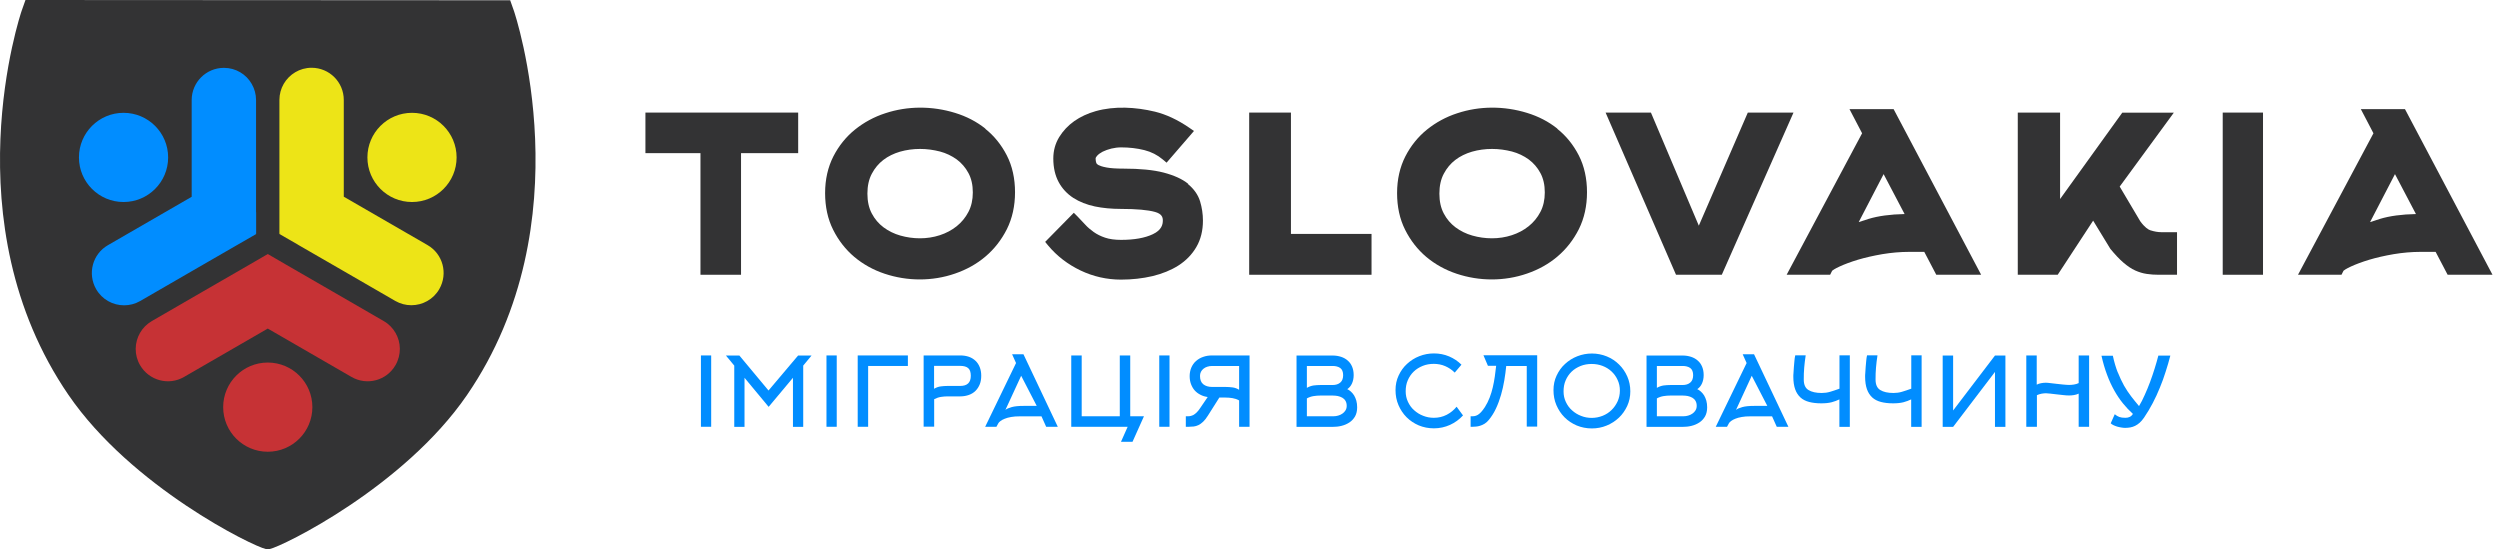 <svg width="273" height="60" viewBox="0 0 273 60" fill="none" xmlns="http://www.w3.org/2000/svg">
<path d="M56.121 1.19L55.711 0.03L2.781 0L2.361 1.19C2.281 1.42 -5.439 24.28 7.481 43.13C14.361 53.17 27.651 59.68 29.051 59.96L29.241 60L29.431 59.96C30.831 59.68 44.121 53.17 51.001 43.13C63.921 24.29 56.201 1.42 56.121 1.19Z" fill="#333334"/>
<path d="M27.191 28.93L29.241 27.74L31.291 28.93L36.281 31.81L41.901 35.06C42.461 35.38 42.891 35.83 43.191 36.35C43.801 37.4 43.841 38.74 43.191 39.87C42.221 41.56 40.071 42.14 38.381 41.16L29.241 35.88L20.101 41.16C18.421 42.14 16.271 41.56 15.291 39.87C14.641 38.75 14.681 37.41 15.291 36.35C15.591 35.83 16.021 35.39 16.581 35.06L22.201 31.81L27.191 28.93Z" fill="#C63235"/>
<path d="M29.241 49.33C31.93 49.33 34.111 47.15 34.111 44.46C34.111 41.77 31.93 39.59 29.241 39.59C26.551 39.59 24.371 41.77 24.371 44.46C24.371 47.15 26.551 49.33 29.241 49.33Z" fill="#C63235"/>
<path d="M32.561 26.73L30.511 25.55L30.781 25.39L30.511 25.54V23.17V17.41V10.92C30.511 10.28 30.681 9.68 30.981 9.16C31.591 8.11 32.731 7.4 34.021 7.4C35.971 7.4 37.541 8.97 37.541 10.92V21.48L46.681 26.76C48.371 27.73 48.941 29.88 47.971 31.57C47.321 32.7 46.141 33.33 44.921 33.33C44.321 33.33 43.721 33.18 43.161 32.86L37.541 29.61L32.551 26.73H32.561Z" fill="#EDE417"/>
<path d="M44.991 22.06C47.68 22.06 49.861 19.88 49.861 17.19C49.861 14.5 47.68 12.32 44.991 12.32C42.301 12.32 40.121 14.5 40.121 17.19C40.121 19.88 42.301 22.06 44.991 22.06Z" fill="#EDE417"/>
<path d="M27.971 23.18V25.55L27.701 25.4L27.971 25.56L25.921 26.74L20.931 29.62L15.311 32.87C14.751 33.19 14.151 33.34 13.551 33.34C12.331 33.34 11.151 32.71 10.501 31.58C9.531 29.89 10.101 27.74 11.791 26.77L20.931 21.49V10.93C20.931 8.99 22.501 7.41 24.451 7.41C25.751 7.41 26.891 8.11 27.491 9.17C27.791 9.69 27.961 10.29 27.961 10.93V17.42V23.18H27.971Z" fill="#018DFF"/>
<path d="M13.491 22.06C16.18 22.06 18.361 19.88 18.361 17.19C18.361 14.5 16.18 12.32 13.491 12.32C10.801 12.32 8.621 14.5 8.621 17.19C8.621 19.88 10.801 22.06 13.491 22.06Z" fill="#018DFF"/>
<path d="M76.541 46.604V38.814H77.661V46.604H76.541Z" fill="#018DFF"/>
<path d="M83.941 44.434L81.301 41.254V46.614H80.181V39.924L79.271 38.824H80.741L83.921 42.644L87.151 38.824H88.621L87.711 39.924V46.614H86.591V41.254L83.931 44.434H83.941Z" fill="#018DFF"/>
<path d="M90.251 46.604V38.814H91.371V46.604H90.251Z" fill="#018DFF"/>
<path d="M94.801 46.604H93.661V38.814H99.141V39.964H94.801V46.604Z" fill="#018DFF"/>
<path d="M100.861 46.604V38.814H104.871C105.211 38.814 105.521 38.864 105.811 38.964C106.091 39.064 106.331 39.214 106.531 39.404C106.731 39.594 106.881 39.824 106.991 40.104C107.101 40.384 107.151 40.694 107.151 41.034C107.151 41.374 107.101 41.694 106.991 41.964C106.881 42.234 106.731 42.474 106.531 42.674C106.331 42.874 106.091 43.024 105.811 43.124C105.531 43.224 105.221 43.284 104.871 43.284H103.491C103.241 43.284 102.991 43.304 102.741 43.344C102.491 43.384 102.241 43.474 102.011 43.594V46.594H100.871L100.861 46.604ZM104.861 42.144C105.631 42.144 106.011 41.774 106.011 41.034C106.011 40.634 105.911 40.354 105.721 40.194C105.531 40.034 105.241 39.954 104.861 39.954H102.001V42.454C102.241 42.314 102.481 42.224 102.731 42.194C102.981 42.164 103.231 42.144 103.491 42.144H104.871H104.861Z" fill="#018DFF"/>
<path d="M110.511 38.684H111.761L115.511 46.604H114.241L113.731 45.464H111.361C111.001 45.464 110.691 45.484 110.421 45.534C110.141 45.584 109.911 45.644 109.721 45.724C109.521 45.804 109.371 45.884 109.251 45.974C109.131 46.064 109.051 46.154 109.011 46.234L108.811 46.604H107.581L110.951 39.644L110.521 38.684H110.511ZM113.211 44.324L111.511 41.034L109.791 44.764C109.931 44.644 110.161 44.544 110.481 44.454C110.801 44.364 111.231 44.324 111.771 44.324H113.211Z" fill="#018DFF"/>
<path d="M124.921 45.454L123.671 48.244H122.411L123.141 46.604H116.981V38.814H118.121V45.454H122.281V38.814H123.421V45.454H124.931H124.921Z" fill="#018DFF"/>
<path d="M126.591 46.604V38.814H127.711V46.604H126.591Z" fill="#018DFF"/>
<path d="M135.311 43.724C135.071 43.594 134.831 43.514 134.581 43.474C134.331 43.434 134.081 43.414 133.831 43.414H133.151L131.911 45.374C131.731 45.664 131.551 45.894 131.381 46.054C131.211 46.214 131.031 46.344 130.861 46.424C130.691 46.504 130.521 46.554 130.351 46.574C130.181 46.594 130.011 46.604 129.831 46.604H129.491V45.454H129.751C129.831 45.454 129.921 45.454 130.021 45.424C130.111 45.404 130.211 45.364 130.321 45.314C130.431 45.254 130.541 45.164 130.661 45.054C130.781 44.944 130.911 44.784 131.051 44.574L131.881 43.354C131.591 43.314 131.321 43.234 131.081 43.104C130.841 42.984 130.631 42.824 130.461 42.634C130.291 42.444 130.161 42.214 130.061 41.954C129.961 41.694 129.911 41.394 129.911 41.074C129.911 40.754 129.971 40.424 130.091 40.144C130.211 39.864 130.381 39.624 130.601 39.424C130.821 39.234 131.081 39.074 131.381 38.974C131.681 38.864 132.011 38.814 132.361 38.814H136.451V46.604H135.311V43.724ZM135.311 39.964H132.361C132.171 39.964 132.001 39.994 131.841 40.044C131.681 40.094 131.541 40.164 131.421 40.264C131.301 40.354 131.211 40.474 131.141 40.604C131.071 40.744 131.041 40.894 131.041 41.054C131.041 41.474 131.161 41.774 131.401 41.964C131.641 42.154 131.961 42.254 132.361 42.254H133.831C134.091 42.254 134.341 42.274 134.591 42.304C134.841 42.334 135.081 42.424 135.311 42.564V39.954V39.964Z" fill="#018DFF"/>
<path d="M148.201 44.484C148.201 44.874 148.121 45.204 147.971 45.474C147.811 45.744 147.611 45.964 147.351 46.134C147.091 46.304 146.811 46.424 146.491 46.504C146.171 46.584 145.851 46.614 145.531 46.614H141.581V38.824H145.531C145.861 38.824 146.161 38.874 146.441 38.964C146.721 39.054 146.971 39.194 147.171 39.374C147.381 39.554 147.541 39.774 147.651 40.044C147.761 40.304 147.821 40.614 147.821 40.954C147.821 41.294 147.761 41.594 147.641 41.864C147.521 42.134 147.351 42.344 147.121 42.494C147.251 42.554 147.391 42.644 147.521 42.764C147.651 42.884 147.771 43.024 147.871 43.184C147.971 43.354 148.051 43.544 148.111 43.754C148.171 43.974 148.201 44.214 148.201 44.484ZM142.711 42.354C142.951 42.214 143.191 42.134 143.431 42.094C143.681 42.064 143.931 42.044 144.191 42.044H145.521C145.871 42.044 146.151 41.954 146.361 41.774C146.571 41.594 146.671 41.324 146.671 40.964C146.671 40.604 146.561 40.334 146.351 40.184C146.131 40.034 145.861 39.964 145.521 39.964H142.711V42.354ZM142.711 45.454H145.641C145.791 45.454 145.951 45.434 146.121 45.384C146.291 45.334 146.441 45.274 146.581 45.174C146.721 45.084 146.831 44.964 146.921 44.824C147.011 44.684 147.061 44.514 147.061 44.324C147.061 44.094 147.011 43.904 146.921 43.764C146.831 43.614 146.711 43.504 146.571 43.424C146.421 43.344 146.261 43.284 146.081 43.244C145.901 43.214 145.711 43.194 145.521 43.194H144.191C143.941 43.194 143.691 43.214 143.441 43.254C143.191 43.294 142.951 43.374 142.711 43.504V45.454Z" fill="#018DFF"/>
<path d="M158.841 40.674C158.551 40.384 158.211 40.154 157.821 39.984C157.431 39.814 157.011 39.734 156.571 39.734C156.131 39.734 155.731 39.804 155.361 39.954C154.991 40.104 154.661 40.304 154.381 40.574C154.101 40.844 153.891 41.154 153.731 41.524C153.571 41.884 153.501 42.294 153.501 42.724C153.501 43.154 153.581 43.524 153.751 43.884C153.921 44.244 154.141 44.554 154.431 44.804C154.721 45.064 155.041 45.264 155.411 45.404C155.781 45.554 156.171 45.624 156.581 45.624C157.091 45.624 157.551 45.514 157.981 45.294C158.401 45.074 158.761 44.784 159.061 44.414L159.761 45.364C159.361 45.804 158.891 46.144 158.351 46.394C157.801 46.644 157.211 46.774 156.581 46.774C155.991 46.774 155.441 46.664 154.931 46.454C154.421 46.234 153.981 45.944 153.601 45.564C153.221 45.184 152.931 44.744 152.711 44.234C152.491 43.724 152.391 43.174 152.391 42.594C152.391 42.014 152.501 41.494 152.731 41.004C152.961 40.514 153.261 40.084 153.651 39.734C154.041 39.374 154.481 39.094 154.991 38.894C155.501 38.694 156.031 38.594 156.591 38.594C157.181 38.594 157.731 38.704 158.251 38.924C158.761 39.144 159.211 39.444 159.591 39.824L158.861 40.684L158.841 40.674Z" fill="#018DFF"/>
<path d="M166.721 46.604V39.964H164.481C164.431 40.474 164.361 40.994 164.271 41.534C164.181 42.074 164.061 42.604 163.911 43.124C163.761 43.644 163.581 44.134 163.361 44.604C163.141 45.074 162.881 45.494 162.561 45.874C162.421 46.044 162.271 46.174 162.111 46.274C161.951 46.374 161.781 46.444 161.621 46.494C161.461 46.544 161.311 46.574 161.171 46.584C161.031 46.594 160.901 46.604 160.801 46.604H160.591V45.454H160.801C160.891 45.454 160.981 45.454 161.081 45.424C161.181 45.394 161.281 45.364 161.391 45.294C161.501 45.224 161.621 45.124 161.741 44.994C161.861 44.864 162.001 44.684 162.151 44.454C162.361 44.124 162.531 43.774 162.671 43.414C162.811 43.054 162.921 42.684 163.011 42.304C163.101 41.924 163.171 41.534 163.231 41.134C163.291 40.734 163.331 40.344 163.381 39.944H162.481L161.991 38.794H167.861V46.584H166.721V46.604Z" fill="#018DFF"/>
<path d="M178.031 42.724C178.031 43.304 177.921 43.834 177.691 44.334C177.461 44.824 177.161 45.254 176.781 45.614C176.401 45.974 175.951 46.264 175.441 46.474C174.931 46.684 174.391 46.784 173.831 46.784C173.241 46.784 172.691 46.674 172.181 46.464C171.671 46.244 171.231 45.954 170.851 45.574C170.471 45.194 170.181 44.754 169.961 44.244C169.741 43.734 169.641 43.184 169.641 42.604C169.641 42.024 169.751 41.504 169.981 41.014C170.211 40.524 170.511 40.094 170.901 39.744C171.291 39.384 171.731 39.104 172.241 38.904C172.751 38.704 173.281 38.604 173.841 38.604C174.401 38.604 174.961 38.714 175.471 38.924C175.981 39.134 176.421 39.424 176.801 39.804C177.181 40.174 177.481 40.614 177.701 41.114C177.921 41.614 178.031 42.154 178.031 42.744V42.724ZM176.891 42.654C176.891 42.234 176.811 41.844 176.641 41.484C176.481 41.124 176.251 40.814 175.971 40.554C175.691 40.294 175.361 40.094 174.991 39.954C174.621 39.814 174.231 39.744 173.811 39.744C173.391 39.744 172.971 39.814 172.601 39.964C172.231 40.114 171.901 40.314 171.621 40.584C171.341 40.854 171.131 41.164 170.971 41.534C170.811 41.894 170.741 42.304 170.741 42.734C170.741 43.164 170.821 43.534 170.991 43.894C171.161 44.254 171.381 44.564 171.671 44.814C171.961 45.074 172.281 45.274 172.651 45.414C173.021 45.564 173.411 45.634 173.821 45.634C174.231 45.634 174.631 45.554 175.011 45.404C175.381 45.254 175.711 45.044 175.981 44.774C176.261 44.504 176.471 44.194 176.641 43.834C176.801 43.474 176.891 43.084 176.891 42.654Z" fill="#018DFF"/>
<path d="M186.421 44.484C186.421 44.874 186.341 45.204 186.191 45.474C186.031 45.744 185.831 45.964 185.571 46.134C185.311 46.304 185.031 46.424 184.711 46.504C184.391 46.584 184.071 46.614 183.751 46.614H179.801V38.824H183.751C184.081 38.824 184.381 38.874 184.661 38.964C184.941 39.054 185.191 39.194 185.391 39.374C185.601 39.554 185.761 39.774 185.871 40.044C185.981 40.304 186.041 40.614 186.041 40.954C186.041 41.294 185.981 41.594 185.861 41.864C185.741 42.134 185.571 42.344 185.341 42.494C185.471 42.554 185.611 42.644 185.741 42.764C185.871 42.884 185.991 43.024 186.091 43.184C186.191 43.354 186.271 43.544 186.331 43.754C186.391 43.974 186.421 44.214 186.421 44.484ZM180.931 42.354C181.171 42.214 181.411 42.134 181.651 42.094C181.901 42.064 182.151 42.044 182.411 42.044H183.741C184.091 42.044 184.371 41.954 184.581 41.774C184.791 41.594 184.891 41.324 184.891 40.964C184.891 40.604 184.781 40.334 184.571 40.184C184.351 40.034 184.081 39.964 183.741 39.964H180.931V42.354ZM180.931 45.454H183.861C184.011 45.454 184.171 45.434 184.341 45.384C184.511 45.334 184.661 45.274 184.801 45.174C184.941 45.084 185.051 44.964 185.141 44.824C185.231 44.684 185.281 44.514 185.281 44.324C185.281 44.094 185.231 43.904 185.141 43.764C185.051 43.614 184.931 43.504 184.791 43.424C184.641 43.344 184.481 43.284 184.301 43.244C184.121 43.214 183.931 43.194 183.741 43.194H182.411C182.161 43.194 181.911 43.214 181.661 43.254C181.411 43.294 181.171 43.374 180.931 43.504V45.454Z" fill="#018DFF"/>
<path d="M190.291 38.684H191.541L195.291 46.604H194.021L193.511 45.464H191.141C190.781 45.464 190.471 45.484 190.201 45.534C189.921 45.584 189.691 45.644 189.501 45.724C189.301 45.804 189.151 45.884 189.031 45.974C188.911 46.064 188.831 46.154 188.791 46.234L188.591 46.604H187.361L190.731 39.644L190.301 38.684H190.291ZM192.991 44.324L191.291 41.034L189.571 44.764C189.711 44.644 189.941 44.544 190.261 44.454C190.581 44.364 191.011 44.324 191.551 44.324H192.991Z" fill="#018DFF"/>
<path d="M202.001 38.824V46.614H200.861V43.614C200.731 43.674 200.591 43.734 200.461 43.784C200.321 43.834 200.181 43.884 200.021 43.924C199.861 43.964 199.691 43.994 199.501 44.014C199.311 44.034 199.111 44.044 198.881 44.044C198.381 44.044 197.941 43.994 197.561 43.894C197.181 43.794 196.861 43.634 196.611 43.404C196.361 43.174 196.161 42.874 196.031 42.504C195.901 42.134 195.831 41.684 195.831 41.134C195.831 41.034 195.831 40.894 195.851 40.704C195.861 40.514 195.871 40.304 195.891 40.084C195.911 39.864 195.931 39.634 195.951 39.404C195.971 39.174 196.001 38.974 196.041 38.804H197.181C197.111 39.244 197.061 39.684 197.021 40.124C196.981 40.564 196.971 41.004 196.971 41.444C196.971 42.004 197.141 42.384 197.491 42.594C197.831 42.804 198.311 42.914 198.931 42.914C199.241 42.914 199.551 42.874 199.851 42.784C200.151 42.694 200.491 42.584 200.871 42.444V38.804H202.011L202.001 38.824Z" fill="#018DFF"/>
<path d="M209.841 38.824V46.614H208.701V43.614C208.571 43.674 208.431 43.734 208.301 43.784C208.161 43.834 208.021 43.884 207.861 43.924C207.701 43.964 207.531 43.994 207.341 44.014C207.151 44.034 206.951 44.044 206.721 44.044C206.221 44.044 205.781 43.994 205.401 43.894C205.021 43.794 204.701 43.634 204.451 43.404C204.201 43.174 204.001 42.874 203.871 42.504C203.741 42.134 203.671 41.684 203.671 41.134C203.671 41.034 203.671 40.894 203.691 40.704C203.701 40.514 203.711 40.304 203.731 40.084C203.751 39.864 203.771 39.634 203.791 39.404C203.811 39.174 203.841 38.974 203.881 38.804H205.021C204.951 39.244 204.901 39.684 204.861 40.124C204.821 40.564 204.811 41.004 204.811 41.444C204.811 42.004 204.981 42.384 205.331 42.594C205.671 42.804 206.151 42.914 206.771 42.914C207.081 42.914 207.391 42.874 207.691 42.784C207.991 42.694 208.331 42.584 208.711 42.444V38.804H209.851L209.841 38.824Z" fill="#018DFF"/>
<path d="M217.851 38.824H218.991V46.614H217.851V40.614L213.281 46.614H212.141V38.824H213.281V44.824L217.851 38.824Z" fill="#018DFF"/>
<path d="M222.411 46.604H221.271V38.814H222.411V42.004C222.561 41.924 222.721 41.874 222.891 41.844C223.061 41.814 223.221 41.794 223.391 41.794C223.501 41.794 223.661 41.804 223.881 41.834C224.091 41.854 224.321 41.884 224.571 41.914C224.821 41.944 225.061 41.964 225.311 41.994C225.551 42.014 225.761 42.034 225.941 42.034C226.101 42.034 226.271 42.024 226.461 41.994C226.651 41.964 226.831 41.914 226.991 41.834V38.814H228.131V46.604H226.991V42.984C226.821 43.064 226.651 43.114 226.461 43.144C226.271 43.174 226.101 43.184 225.941 43.184C225.771 43.184 225.561 43.174 225.321 43.144C225.081 43.124 224.831 43.094 224.591 43.064C224.341 43.034 224.111 43.014 223.901 42.984C223.691 42.964 223.531 42.944 223.421 42.944C223.251 42.944 223.091 42.964 222.921 42.994C222.751 43.024 222.591 43.084 222.431 43.154V46.604H222.411Z" fill="#018DFF"/>
<path d="M231.261 40.654C231.471 41.184 231.701 41.664 231.941 42.104C232.191 42.534 232.451 42.934 232.731 43.294C233.011 43.654 233.291 44.004 233.581 44.344C233.801 43.984 234.011 43.574 234.211 43.114C234.421 42.654 234.611 42.184 234.791 41.704C234.971 41.214 235.141 40.724 235.291 40.234C235.441 39.744 235.581 39.274 235.691 38.834H237.001C236.851 39.414 236.681 40.004 236.491 40.584C236.311 41.164 236.101 41.744 235.861 42.324C235.631 42.894 235.371 43.464 235.081 44.014C234.791 44.564 234.481 45.094 234.131 45.604C233.971 45.834 233.811 46.024 233.651 46.164C233.491 46.304 233.321 46.424 233.151 46.504C232.981 46.584 232.811 46.644 232.631 46.674C232.451 46.704 232.271 46.724 232.081 46.724C231.951 46.724 231.801 46.714 231.651 46.684C231.491 46.664 231.341 46.624 231.191 46.584C231.041 46.534 230.901 46.484 230.781 46.424C230.651 46.364 230.561 46.294 230.491 46.224L230.931 45.234C231.101 45.374 231.261 45.474 231.431 45.534C231.601 45.594 231.811 45.624 232.091 45.624C232.271 45.624 232.431 45.594 232.571 45.524C232.711 45.454 232.831 45.344 232.911 45.194C232.531 44.854 232.171 44.474 231.831 44.054C231.491 43.634 231.171 43.164 230.881 42.644C230.591 42.124 230.321 41.554 230.091 40.924C229.851 40.294 229.651 39.604 229.481 38.844H230.721C230.871 39.534 231.051 40.144 231.261 40.674V40.654Z" fill="#018DFF"/>
<path d="M70.481 16.724H76.491V30.004H80.921V16.724H87.161V12.294H70.481V16.724Z" fill="#333334"/>
<path d="M107.611 14.054C106.651 13.284 105.531 12.704 104.281 12.324C101.801 11.564 99.131 11.554 96.681 12.364C95.441 12.764 94.331 13.374 93.361 14.154C92.381 14.944 91.591 15.934 91.001 17.084C90.411 18.244 90.101 19.594 90.101 21.084C90.101 22.574 90.391 23.924 90.981 25.094C91.561 26.254 92.341 27.254 93.301 28.064C94.261 28.864 95.371 29.484 96.611 29.894C97.841 30.304 99.131 30.514 100.441 30.514C101.751 30.514 103.051 30.304 104.291 29.874C105.541 29.444 106.661 28.824 107.611 28.014C108.571 27.204 109.361 26.194 109.951 25.024C110.541 23.844 110.841 22.484 110.841 20.994C110.841 19.504 110.541 18.124 109.941 16.964C109.351 15.814 108.561 14.834 107.591 14.064L107.611 14.054ZM106.231 21.024C106.231 21.824 106.071 22.534 105.751 23.144C105.431 23.764 104.991 24.284 104.471 24.704C103.931 25.134 103.311 25.464 102.631 25.684C101.231 26.144 99.691 26.114 98.321 25.724C97.641 25.534 97.021 25.224 96.481 24.824C95.951 24.424 95.521 23.924 95.201 23.314C94.881 22.714 94.721 21.984 94.721 21.144C94.721 20.304 94.881 19.574 95.201 18.974C95.521 18.364 95.951 17.854 96.461 17.464C96.981 17.064 97.601 16.764 98.281 16.564C98.981 16.364 99.721 16.264 100.471 16.264C101.221 16.264 101.931 16.364 102.641 16.544C103.321 16.724 103.941 17.024 104.481 17.414C105.001 17.804 105.431 18.294 105.751 18.894C106.071 19.484 106.231 20.194 106.231 21.004V21.024Z" fill="#333334"/>
<path d="M129.751 20.074C129.111 19.554 128.211 19.144 127.061 18.844C125.941 18.554 124.471 18.414 122.691 18.414C121.921 18.414 121.301 18.374 120.861 18.294C120.351 18.204 120.091 18.094 119.951 18.024C119.831 17.954 119.751 17.884 119.721 17.814C119.671 17.674 119.641 17.504 119.641 17.324C119.641 17.234 119.691 17.134 119.801 17.014C119.951 16.844 120.161 16.694 120.411 16.564C120.691 16.424 121.011 16.314 121.361 16.224C121.711 16.144 122.061 16.094 122.421 16.094C123.321 16.094 124.181 16.194 124.971 16.394C125.721 16.584 126.391 16.924 126.961 17.404L127.391 17.764L130.381 14.304L129.861 13.944C128.591 13.074 127.341 12.494 126.121 12.194C124.011 11.684 121.681 11.564 119.661 12.134C118.771 12.384 117.981 12.754 117.311 13.224C116.631 13.704 116.081 14.294 115.661 14.974C115.231 15.684 115.021 16.464 115.021 17.314C115.021 18.304 115.221 19.164 115.601 19.874C115.981 20.584 116.531 21.174 117.211 21.614C117.881 22.044 118.671 22.354 119.561 22.544C120.421 22.724 121.391 22.814 122.431 22.814C124.101 22.814 125.341 22.924 126.131 23.144C126.881 23.354 126.981 23.734 126.981 24.074C126.981 24.494 126.871 25.114 125.891 25.574C125.031 25.984 123.871 26.194 122.421 26.194C121.741 26.194 121.151 26.114 120.681 25.954C120.201 25.794 119.781 25.584 119.431 25.334C119.081 25.084 118.761 24.814 118.501 24.524C118.201 24.194 117.931 23.904 117.661 23.634L117.261 23.234L114.131 26.414L114.461 26.814C115.421 27.964 116.611 28.874 117.991 29.534C119.371 30.194 120.861 30.534 122.411 30.534C123.621 30.534 124.771 30.404 125.841 30.154C126.921 29.894 127.881 29.504 128.681 28.994C129.511 28.464 130.171 27.784 130.641 26.974C131.121 26.154 131.361 25.184 131.361 24.084C131.361 23.374 131.251 22.664 131.051 21.994C130.831 21.274 130.381 20.634 129.721 20.094L129.751 20.074Z" fill="#333334"/>
<path d="M140.971 12.294H136.411V30.004H149.771V25.544H140.971V12.294Z" fill="#333334"/>
<path d="M170.071 14.054C169.111 13.284 167.991 12.704 166.741 12.324C164.261 11.564 161.591 11.554 159.141 12.364C157.901 12.764 156.791 13.374 155.821 14.154C154.841 14.944 154.051 15.934 153.461 17.084C152.871 18.244 152.561 19.594 152.561 21.084C152.561 22.574 152.851 23.924 153.441 25.094C154.021 26.254 154.801 27.254 155.761 28.064C156.721 28.864 157.831 29.484 159.071 29.894C160.301 30.304 161.591 30.514 162.901 30.514C164.211 30.514 165.511 30.304 166.751 29.874C168.001 29.444 169.121 28.824 170.071 28.014C171.031 27.204 171.821 26.194 172.411 25.024C173.001 23.844 173.301 22.484 173.301 20.994C173.301 19.504 173.001 18.124 172.401 16.964C171.811 15.814 171.021 14.834 170.051 14.064L170.071 14.054ZM168.691 21.024C168.691 21.824 168.531 22.534 168.211 23.144C167.891 23.764 167.451 24.284 166.931 24.704C166.391 25.134 165.771 25.464 165.091 25.684C163.691 26.144 162.151 26.114 160.781 25.724C160.101 25.534 159.481 25.224 158.941 24.824C158.411 24.424 157.981 23.924 157.661 23.314C157.341 22.714 157.181 21.984 157.181 21.144C157.181 20.304 157.341 19.574 157.661 18.974C157.981 18.364 158.411 17.854 158.921 17.464C159.441 17.064 160.061 16.764 160.741 16.564C161.441 16.364 162.181 16.264 162.931 16.264C163.681 16.264 164.391 16.364 165.101 16.544C165.781 16.724 166.401 17.024 166.941 17.414C167.461 17.804 167.891 18.294 168.211 18.894C168.531 19.484 168.691 20.194 168.691 21.004V21.024Z" fill="#333334"/>
<path d="M190.861 12.294L185.511 24.644L180.281 12.294H175.331L183.021 30.004H188.021L195.851 12.294H190.861Z" fill="#333334"/>
<path d="M201.961 11.914L203.341 14.554L195.101 30.004H199.851L200.071 29.564C200.131 29.514 200.321 29.364 200.881 29.104C201.421 28.854 202.091 28.604 202.881 28.364C203.681 28.124 204.571 27.924 205.551 27.754C206.521 27.594 207.511 27.504 208.491 27.504H210.131L211.441 30.004H216.341L206.781 11.914H201.951H201.961ZM207.981 23.374C206.421 23.404 205.101 23.584 204.051 23.904C203.651 24.024 203.291 24.144 202.971 24.254L205.691 19.014L207.981 23.374Z" fill="#333334"/>
<path d="M234.831 25.154C234.591 25.074 234.201 24.834 233.711 24.154L231.471 20.374L237.381 12.304H231.751L224.961 21.734V12.294H220.341V30.004H224.701L228.571 24.094L230.451 27.174C230.961 27.794 231.431 28.294 231.861 28.664C232.311 29.054 232.741 29.344 233.161 29.534C233.581 29.724 234.011 29.854 234.441 29.914C234.841 29.974 235.271 30.004 235.721 30.004H237.731V25.354H236.011C235.641 25.354 235.251 25.284 234.841 25.154H234.831Z" fill="#333334"/>
<path d="M247.121 12.294H242.721V30.004H247.121V12.294Z" fill="#333334"/>
<path d="M262.631 11.914H257.801L259.181 14.554L250.941 30.004H255.691L255.911 29.564C255.971 29.514 256.161 29.364 256.721 29.104C257.261 28.854 257.931 28.604 258.721 28.364C259.521 28.124 260.411 27.924 261.391 27.754C262.361 27.594 263.351 27.504 264.331 27.504H265.971L267.281 30.004H272.181L262.621 11.914H262.631ZM263.821 23.374C262.261 23.404 260.941 23.584 259.891 23.904C259.491 24.024 259.131 24.144 258.811 24.254L261.531 19.014L263.821 23.374Z" fill="#333334"/>
</svg>
